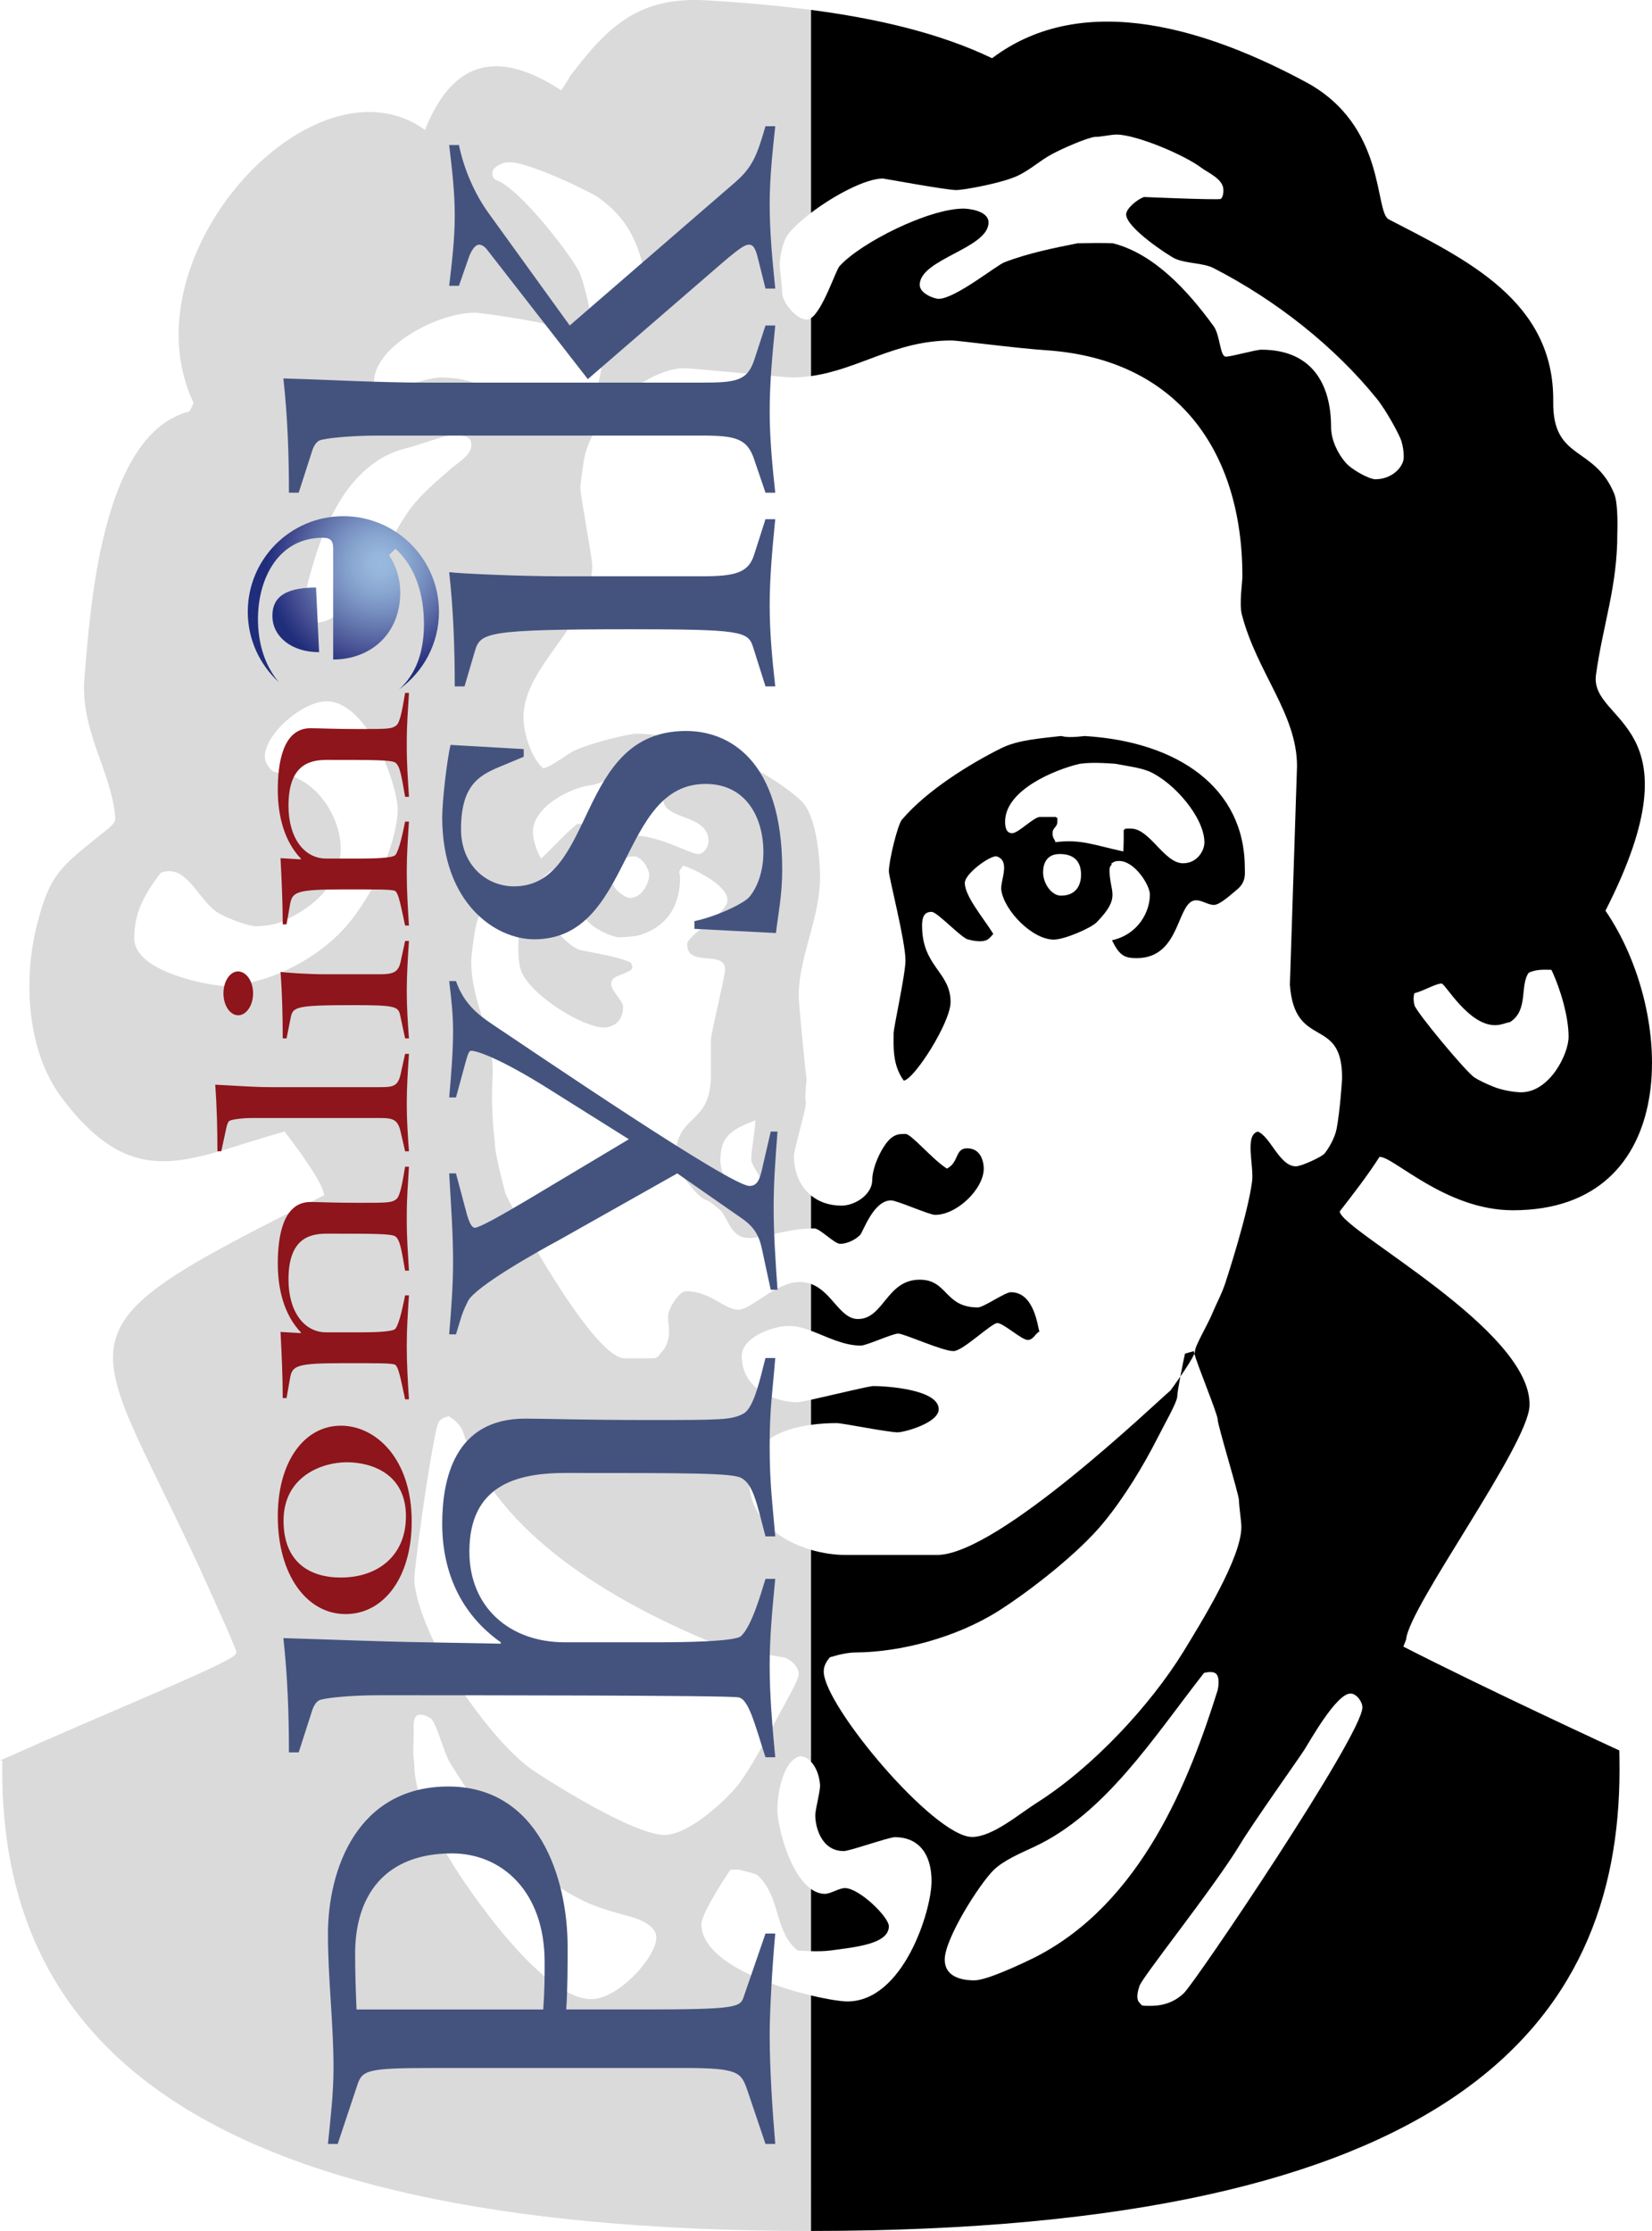 <?xml version="1.0" encoding="utf-8"?>
<!-- Generator: Adobe Illustrator 15.0.2, SVG Export Plug-In . SVG Version: 6.00 Build 0)  -->
<!DOCTYPE svg PUBLIC "-//W3C//DTD SVG 1.1//EN" "http://www.w3.org/Graphics/SVG/1.1/DTD/svg11.dtd">
<svg version="1.1" id="Ebene_1" xmlns="http://www.w3.org/2000/svg" xmlns:xlink="http://www.w3.org/1999/xlink" x="0px" y="0px"
	 width="253.264px" height="342px" viewBox="0 0 253.264 342" enable-background="new 0 0 253.264 342" xml:space="preserve">
<g>
	<g>
		<path fill="#DADADA" d="M125.719,134.466c0-1.922-0.267-6.14-1.381-9.141c-0.402-1.083-0.912-2.012-1.563-2.612
			c-4.958-4.565-16.245-10.238-25.249-10.238c-0.908,0-6.562,1.273-9.384,2.557c-0.861,0.354-3.581,2.495-4.844,2.759
			c-1.851-1.5-3.051-5.493-3.051-7.799c0-8.065,10.55-14.227,10.55-23.403c0-0.888-1.822-10.815-1.822-11.704
			c0-0.887,0.323-2.729,0.502-4.103c1.006-6.961,9.597-14.338,15.506-14.338c0.908,0,15.461,1.419,16.371,1.419
			c1.036,0,2.024-0.083,2.984-0.215v-8.888c-0.209,0.142-0.417,0.236-0.621,0.236c-1.635,0-3.818-2.616-3.818-4.255
			c0-0.887-0.363-3.369-0.363-4.256c0-0.885,0.398-3.385,1.264-4.539c0.769-1.012,2.041-2.178,3.539-3.319V1.517
			c-5.422-0.711-10.815-1.149-15.886-1.457c-10.51-0.64-15.194,3.928-20.975,11.5l-1.417,2.303
			c-10.246-6.707-16.856-4.093-20.907,6.056C48.14,7.613,18.991,39.238,29.68,61.765l-0.614,1.3
			c-13.58,3.412-15.23,30.462-16.115,40.724c-0.721,8.274,4.23,14.564,4.724,21.632c0.064,0.901-1.436,1.873-2.021,2.353
			c-6.276,5.099-7.962,6.05-9.979,13.959c-2.109,8.244-1.659,19.296,3.804,26.563c11.279,15.017,19.552,9.176,34.157,5.166
			c1.463,1.939,5.853,7.678,6.056,9.762c-44.324,22.18-35.887,19.496-17.311,61.07c0.466,1.045,3.835,8.435,3.852,8.967
			c0.012,0.527-1.108,1.035-1.455,1.233c-3.861,2.184-18.658,8.203-34.776,15.389h0.369c-0.017,0.476-0.032,0.952-0.032,1.431
			C0.337,310.353,26.004,342,124.311,342c0.009,0,0.018,0,0.027,0v-36.103c-6.782-1.619-16.807-5.351-16.807-10.963
			c0-1.682,4.325-8.192,4.466-8.321h1.229c1.414,0.331,2.124,0.487,2.846,0.806c3.688,3.283,2.575,8.794,6.252,11.598
			c0,0,0.892,0.071,2.015,0.097v-9.534c-3.315-2.335-5.166-9.642-5.166-12.198c0-1.864,0.662-7.397,3.459-8.157
			c0.631-0.004,1.216,0.316,1.707,0.843v-32.482c-4.836-1.41-9.531-4.819-9.531-10.919c0-5.617,4.934-7.618,9.531-8.246v-3.845
			c-1.063,0.233-1.848,0.389-2.076,0.389c-3.408,0-8.548-1.993-8.548-7.092c0-2.792,4.593-4.61,7.276-4.61
			c1.086,0,2.202,0.316,3.347,0.742v-7.174c-0.515-0.187-1.077-0.302-1.71-0.302c-3.73,0-7.41,4.248-9.459,4.248
			c-2.09,0-4.274-2.836-8.003-2.836c-0.911,0-2.236,1.96-2.599,3.072c-0.318,1.018,0.008,2.071,0.008,3.136
			s-0.418,2.387-1.009,2.961c-0.502,0.489-0.582,1.117-1.495,1.117h-4.317c-5,0-18.002-24.334-18.273-25.31
			c-0.682-2.438-1.599-6.43-1.599-7.316c0-0.886-0.681-4.796-0.363-10.468c0.319-6.473-3.273-11.25-3.273-17.721
			c0-0.887,0.412-4.303,0.87-6.072c0.542-2.042,2.711-3.6,4.023-2.953c0.467,0.233,2.38,3.261,2.38,4.768
			c0,0.887-0.287,4.316,0.486,5.957c1.727,3.723,9.43,8.406,12.611,8.406c0.957,0,2.91-0.576,2.91-3.191
			c0-0.885-1.818-2.483-1.818-3.368c0-1.464,1.22-1.169,2.931-2.205c0,0,0.683-0.346,0-1.243c-2.456-1-4.972-1.301-7.519-1.832
			c-2.545-0.533-7.055-6.557-7.055-9.259c0-0.934,2.549-3.728,4.729-3.728c0.908,0,0.626,0.474,0.626,0.474
			c-0.494,2.445,1.123,6.969,3.31,8.652c1.315,1.02,3.341,1.872,4.249,1.872c0.91,0,2.561-0.188,2.971-0.31
			c4.956-1.458,6.305-5.367,6.305-8.734c0-1.152-0.464-0.725,0.493-1.944c0.974,0.267,6.782,2.785,6.782,5.312
			c0,1.995-6.18,5.319-6.18,6.737c0,3.681,5.816,0.756,5.816,3.902c0,0.889-2.181,9.886-2.181,10.773v5.408
			c0,7.933-5.458,5.669-5.458,12.899c0,1.462,3.361,5.69,4.496,6.134c1.094,0.4,1.616,1.011,2.521,1.765
			c0.749,0.963,0.633,1.075,1.414,2.382c1.248,2.073,2.896,1.894,4.41,1.607c3.504-0.648,5.215-1.233,7.968-1.295v-5.062
			c-1.689-1.384-2.618-3.567-2.618-6.063c0-0.885,1.815-7.093,1.815-7.979c0-0.889,0.009-0.49-0.09-0.876
			c0.09-1.089,0.096-2.169,0.23-2.832c-0.129-0.309-1.23-11.896-1.23-12.783c0-3.354,0.998-6.641,1.892-9.979
			C125.062,140.043,125.719,137.303,125.719,134.466z M58.426,133.518c-1.312,2.775-3.141,5.896-5.23,8.331
			c-5.048,5.852-13.237,9.285-18.97,9.285c-1.5,0-13.641-1.952-13.641-7.27c0-3.325,0.994-6.137,4.075-10.071
			c4.048-1.532,5.702,4.376,8.932,6.238c2,1.109,4.792,1.968,5.701,1.968c0.913,0,2.795-0.203,3.979-0.729
			c5.59-2.493,8.962-6.317,8.962-11.238c0-4.478-3.473-10.994-10.023-11.66c-0.59-0.043-1.615-1.372-1.615-2.35
			c0-3.546,5.816-8.51,9.457-8.51c6.276,0,10.913,12.678,10.913,16.668C60.966,126.44,59.91,130.379,58.426,133.518z M90.613,306.46
			c-7.64,0-19.436-17.686-21.486-21.145c-2.133-3.591-5.525-9.705-5.601-14.563c-0.221-2.918-0.221-0.656-0.1-4.955
			c0-0.715-0.244-2.896,0.853-2.93c0.761-0.024,1.064,0.163,1.643,0.485c1.005,0.563,1.989,5.131,3.149,7.013
			c5.048,8.164,11.885,17.318,21.251,21.438c1.688,0.711,3.568,1.275,5.434,1.765c1.862,0.485,4.865,1.41,4.865,3.494
			C100.621,299.905,94.936,306.46,90.613,306.46z M108.147,251.375c3.046,1.286,11.599,2.646,11.962,2.693
			c0.772,0.132,2.336,1.235,2.336,2.57c0,0.884-1.977,4.294-3.158,6.463c-1.686,3.105-3.389,6.65-5.709,9.961
			c-1.65,2.364-8.109,8.563-12.048,8.22c-5.55-0.478-19.293-9.5-20.143-10.119c-4.461-3.254-9.573-10.224-12.256-14.568
			c-2.002-3.284-5.619-10.599-5.619-14.676c0-0.887,1.807-15.546,3.414-22.911c0.318-1.447,0.709-1.523,1.842-1.914
			c1.251,0.74,1.966,1.588,2.285,2.605C76.053,235.171,94.277,245.526,108.147,251.375z M72.245,68.504
			c-0.104,1.281-2.312,2.656-2.962,3.222c-2.121,1.846-4.668,3.972-6.395,6.279c-2.958,4.034-4.601,8.962-7.783,12.773
			c-2.547,3.016-4.505,4.676-6.689,4.676c-0.91,0-1.053-0.85-1.053-0.85c-0.398-1.488-0.43-2.528-0.43-3.416
			c0-0.886,0.276-1.882,0.487-2.678c1.826-6.852,5.573-17.469,14.78-19.782c2.265-0.567,6.044-2,6.954-2
			c0.908,0,2.113-0.026,2.698,0.436C72.146,67.395,72.305,67.779,72.245,68.504z M67.513,57.864c-0.909,0-3.931,0.682-5.574,1.497
			c-1.112,0.55-3.054,3.388-3.8,2.373c-0.777-1.053-0.809-2.274-0.809-3.163c0-5.405,9.641-10.635,15.462-10.635
			c0.905,0,6.582,0.845,9.855,1.508c1.775,0.355,4.877,1.681,5.786,1.681c1.319,0,2.001-1.551,2.001-3.012
			c0-0.888-0.713-3.896-1.459-6.031c-0.729-2.098-9.33-13.37-12.981-14.507c-0.391-0.235-0.479-0.522-0.502-0.93
			c-0.017-0.447,0.079-0.646,0.502-1.039c0.813-0.58,1.343-0.724,2.253-0.724c2.865,0,12.352,4.549,13.582,5.457
			c4.168,3.059,5.763,6.216,7.046,11.462c0.362,1.472,0.101,2.857-0.171,3.874c-0.411,1.419-1.355,2.948-2.221,3.969
			c-0.908,1.063-2.795,1.958-3.386,3.156c-1.185,2.349-0.614,5.396-2.069,7.124c-2.861,3.459-4.78,3.614-7.507,3.614
			C77.38,63.539,76.336,57.864,67.513,57.864z M96.617,137.657c-0.908,0-2.959-1.605-2.91-3.013
			c0.049-1.419,1.363-3.371,3.457-3.371c1.315,0,2.384,2.128,2.364,2.836C99.484,135.551,98.301,137.657,96.617,137.657z
			 M106.983,130.919c-1.093,0-6-2.836-9.819-2.836c-2.186,0-6.004,1.771-6.551,1.771c-0.909,0-0.857-0.408-1.269-0.857
			c0.38-0.815,0.723-1.091,0.723-1.977c0-0.887-0.312-0.408-0.599-0.722h-0.977c-2.125,1.743-3.932,3.859-5.546,5.329
			c-0.861-1.515-1.247-3.191-1.247-4.077c0-3.899,5.801-6.825,8.894-7.177c1.185-0.135,2.022-0.8,2.931-0.8
			c0.91,0,2.728,0.708,3.641,0.708c0.136,0,4.545,0.665,4.545,2.305c0,3.193,6.914,2.128,6.914,6.382
			C108.623,129.854,107.893,130.919,106.983,130.919z M116.628,182.663c-0.338,0.389-0.366,0.383-1.276,0.383
			c-2.639,0-4.911-2.303-4.911-5.141c0-3.591,1.476-4.682,5.386-6.17c-0.294,3.354-0.637,4.378-0.656,5.996
			c-0.012,0.887,1.455,2.438,1.432,3.324C116.602,181.054,117.047,182.185,116.628,182.663z"/>
		<path d="M170.479,144.141c1.179,2.461,2.031,2.736,3.804,2.736c6.865,0,6.052-8.866,9.097-8.866c0.91,0,1.819,0.712,2.727,0.712
			c0.91,0,2.666-1.638,3.479-2.304c1.506-1.197,1.252-2.532,1.252-3.371c0-12.28-10.271-19.372-24.562-20.215
			c-2.935,0.356-3.269,0-3.644,0c-2.927,0.356-6.53,0.553-9.17,1.882c-4.546,2.262-11.331,6.382-15.198,10.948
			c-0.639,0.755-1.994,6.233-1.994,7.916c0,0.887,2.553,10.745,2.546,13.655c0,2.095-1.819,10.282-1.819,11.169
			c0,1.817-0.238,4.846,1.563,7.255c1.603-0.208,7.169-8.893,7.169-12.042c0-4.654-4.369-5.41-4.369-11.703
			c0-1.153,0.23-2.128,1.458-2.128c0.91,0,4.768,4.256,5.688,4.25c0,0,1.943,0.586,2.9-0.006c0.408-0.255,0.87-0.867,0.87-0.867
			c-1.522-2.451-4.362-5.771-4.362-7.809c0-1.42,3.837-4.212,4.864-4.081c2.218,0.701,0.542,3.749,0.726,5.169
			c0.455,3.19,4.777,7.6,8.046,7.6c1.596,0,5.677-1.738,6.594-2.672c3.82-3.944,1.954-4.508,1.954-7.967
			c0-0.887,0.367-0.53,0.32-1.115c0.23,0.051,0.23-0.303,1.138-0.303c2.409,0,4.73,3.723,4.73,5.142
			C176.284,139.828,174.474,143.246,170.479,144.141z M162.642,137.301c-1.452,0-2.729-1.905-2.729-3.546
			c0-0.664,0.097-2.836,2.553-2.836c2.13,0,3.269,1.064,3.269,3.19C165.733,135.264,165.28,137.301,162.642,137.301z
			 M173.373,127.02c-0.909,0-0.782-0.054-1.101,0.243c0.008,0.996,0.008,2.063-0.063,3.263c-4.513-0.986-6.539-1.914-10.414-1.422
			c-0.063-0.491-0.431-0.491-0.431-1.376c0-0.886,0.735-0.886,0.735-1.773s0.047-0.408-0.248-0.715h-2.441
			c-0.907,0.004-3.315,2.488-4.226,2.488c-0.909,0-1.094-0.886-1.094-1.773c0-4.831,7.601-7.975,11.444-8.865
			c1.147-0.151,2.488-0.228,5.486,0c1.841,0.357,3.787,0.593,5.159,1.168c3.811,1.683,8.467,7.076,8.467,10.888
			c0,1.242-1.091,3.191-3.275,3.191C178.469,132.337,176.284,127.02,173.373,127.02z M124.337,299.114v-9.534
			c0.65,0.456,1.351,0.742,2.111,0.742c0.909,0,2.182-0.882,3.09-0.882c2.181,0,6.731,4.432,6.731,5.85
			c0,2.747-5.18,3.202-8.928,3.713C126.444,299.124,125.305,299.135,124.337,299.114z M215.148,252.424l0.424-1.108
			c0.422-5.016,18.698-29.714,18.915-35.818c0.412-11.626-28.867-26.862-29.099-29.788c2.114-2.72,4.242-5.464,6.1-8.362
			c2.106-0.111,10.103,8.183,20.453,8.183c25.947,0,24.96-30.202,14.188-45.923c14.847-29.109-2.498-28.631-1.452-36.171
			c1.061-7.699,3.3-13.54,3.27-21.723c0,0,0.184-4.41-0.472-6.014c-3.028-7.424-9.465-5.031-9.354-14.11
			c0.2-15.444-13.332-21.814-25.205-27.957c-2.258-1.166-0.287-14.36-12.719-21.05c-14.506-7.805-33.873-14.382-48.107-3.657
			c-8.232-3.965-18.041-6.132-27.752-7.408v31.111c3.55-2.705,8.397-5.264,11.023-5.264c0.137,0,9.681,1.773,11.276,1.773
			c0.907,0,5.979-0.874,8.658-1.894c2.051-0.752,3.797-2.336,5.433-3.309c1.954-1.155,6.283-2.952,7.192-2.952
			c0.907,0,2.359-0.354,3.269-0.354c2.911,0,10.23,3.012,13.045,5.129c1.029,0.768,3.325,1.696,3.325,3.38
			c0,0.887-0.248,1.224-0.415,1.368c-0.94,0.164-11.746-0.304-11.746-0.304c-1.061,0.346-2.75,1.774-2.75,2.661
			c0,2.084,6.618,6.399,7.527,6.798c1.683,0.753,4.242,0.624,5.838,1.422c9.679,4.966,18.61,12.063,25.061,20.04
			c1.499,1.863,3.525,5.638,3.773,6.494c0.254,0.892,0.357,1.595,0.357,2.483c0,1.417-1.723,3.369-4.361,3.369
			c-0.908,0-3.597-1.437-4.544-2.544c-1.277-1.463-2.234-3.571-2.234-5.436c0-6.647-2.958-11.88-10.686-11.88
			c-0.907,0-4.543,1.064-5.453,1.064c-0.909,0-0.853-3.278-1.873-4.681c-4.059-5.57-9.18-11.105-15.43-12.695
			c-0.344,0.001-1.029-0.102-5.423,0c-3.612,0.707-7.671,1.54-11.22,2.915c-1.181,0.441-7.567,5.597-10.07,5.597
			c-0.735,0-2.91-0.842-2.91-2.129c0-3.986,10.548-5.584,10.548-9.574c0-1.906-3.365-2.128-3.819-2.128
			c-5.326,0-15.691,5.171-19.012,8.808c-0.572,0.596-2.535,6.732-4.379,7.978v8.888c7.389-1.022,12.878-5.46,21.574-5.46
			c0.909,0,9.879,1.197,14.56,1.506c20.008,1.376,29.998,15.429,29.998,34.665c0,0.89-0.502,4.126-0.094,5.811
			c2.318,8.953,8.467,15.248,8.467,23.271l-1.093,33.509c0.726,10.055,7.998,4.703,7.998,14.19c0,0.885-0.365,5.396-0.82,7.83
			c-0.271,1.462-1.214,3.048-1.85,3.846c-0.368,0.484-3.509,1.974-4.419,1.974c-2.503,0-3.947-4.674-5.845-5.32
			c-2.041,0.567-0.549,5.231-0.86,7.634c-0.639,4.954-3.789,14.643-4.124,15.643c-0.599,1.774-1.282,2.944-1.833,4.275
			c-0.86,2.125-2.8,5.254-2.8,6.14c0,0.078-0.038,0.2-0.093,0.34c0.501,1.885,3.571,9.267,3.571,10.084
			c0,0.887,3.269,11.523,3.269,12.414c0,0.888,0.367,3.191,0.367,4.078c0,4.74-6.125,14.586-8.852,19.063
			c-5.135,8.334-13.946,17.797-22.494,23.211c-2.743,1.737-6.811,5.247-9.945,5.247c-5.821,0-22.734-20.172-22.734-25.355
			c0-0.893,0.402-1.532,0.944-2.19c1.547-0.466,2.875-0.737,3.964-0.737c6.775-0.045,15.316-2.23,21.863-6.354
			c4.958-3.148,12.375-8.962,16.105-13.529c3.182-3.856,6.118-8.702,8.343-13.088c1.004-1.996,2.981-5.422,2.981-6.306
			c0-0.394,0.22-1.686,0.471-3.018c-0.808,1.171-1.524,2.146-1.524,2.146c-2.121,1.756-26.298,25.038-35.666,25.2h-14.181
			c-1.611,0-3.439-0.256-5.249-0.784v32.482c0.767,0.819,1.299,2.148,1.381,3.594c0.05,0.882-0.729,3.721-0.729,4.608
			c0,1.861,0.956,5.496,4.365,5.496c0.912,0,6.914-2.13,7.824-2.13c3.771,0,5.637,2.707,5.637,6.74
			c0,4.524-4.322,18.441-12.915,18.441c-0.93,0-3.021-0.313-5.564-0.919V342c98.285-0.006,123.947-31.651,123.947-70.686
			c0-0.479-0.015-2.497-0.032-2.973C248.252,268.342,228.153,259.076,215.148,252.424z M216.847,152.261
			c1.572-0.418,3.255-1.487,4.162-1.487c0.542,0,4.092,6.383,8.183,6.383c0.917,0,1.609-0.35,2.305-0.475
			c2.878-1.802,1.459-5.655,2.878-7.571c1.197-0.55,2.455-0.464,3.469-0.437c1.388,2.914,2.633,7.197,2.633,10.255
			c0,2.662-2.911,8.516-7.282,8.516c-0.907,0-2.885-0.285-4.249-0.86c-1.141-0.444-2.329-1.034-2.918-1.423
			c-1.317-0.867-8.925-10.029-9.18-11.065C216.553,152.936,216.847,152.261,216.847,152.261z M158.557,300.108
			c-1.633,0.802-7.216,3.478-9.177,3.478c-0.997,0-4.546-0.088-4.546-3.19c0-3.192,5.279-11.514,7.471-13.692
			c1.589-1.55,4.141-2.603,6.229-3.582c10.916-5.092,18.26-16.696,26.051-26.667c0,0,1.107-0.303,1.676,0.01
			c0.934,0.507,0.415,2.636,0.415,2.636C182.393,272.743,175.072,291.776,158.557,300.108z M181.49,305.553
			c-2.225,2.134-4.824,1.937-5.731,1.937c-0.91,0-0.735-0.173-1.07-0.482c-0.717-0.672-0.017-2.49-0.017-2.49
			c-0.007-0.882,11.388-15.073,15.432-21.765c1.914-3.191,9.097-13.305,9.822-14.455c0.917-1.421,4.938-8.683,7.122-8.683
			c0.9,0,1.817,1.236,1.817,2.125C208.865,265.949,183.293,303.829,181.49,305.553z M183.104,207.503
			c-0.288,0.742-1.268,2.243-2.146,3.52c0.313-1.669,0.674-3.403,0.71-3.517l1.361-0.382
			C183.028,207.197,183.06,207.336,183.104,207.503z M133.718,180.921c0-2.263,1.826-5.877,3.19-6.677
			c0.59-0.354,0.997-0.416,1.907-0.416c0.907,0,4.081,3.872,6.354,5.317c1.873-0.954,1.221-3.111,3.087-3.111
			c2.55,0,2.56,2.888,2.56,3.111c0,3.104-4.091,7.092-7.457,7.092c-0.909,0-5.844-2.221-6.754-2.221
			c-2.727,0-4.289,4.854-4.741,5.299c-0.823,0.84-2.142,1.364-3.051,1.364c-0.908,0-3.094-2.37-4.003-2.37
			c-0.166,0-0.314,0.009-0.472,0.013v-5.062c1.191,0.976,2.758,1.559,4.659,1.559C131.173,184.82,133.718,183.045,133.718,180.921z
			 M146.206,207.12c-1.636,0.049-7.591-2.685-8.501-2.685c-0.909,0-4.841,1.843-5.748,1.843c-2.679,0-5.216-1.383-7.62-2.274v-7.174
			c3.219,1.163,4.417,5.373,7.198,5.373c3.962,0,4.367-6.029,9.465-6.029c4.313,0,3.771,4.251,8.905,4.251
			c0.91,0,4.162-2.333,5.072-2.333c3.644,0,4.107,5.408,4.378,6.037c-0.639,0.261-0.902,1.282-1.803,1.282
			c-0.909,0-3.739-2.589-4.649-2.589C151.996,202.822,147.648,207.079,146.206,207.12z M128.267,218.16
			c-1.182,0-2.541,0.068-3.929,0.26v-3.845c3.189-0.697,8.883-2.095,9.564-2.095c1.914,0,10.009,0.49,10.009,3.55
			c0,2.13-5.416,3.591-6.372,3.545C135.584,219.476,129.172,218.16,128.267,218.16z"/>
	</g>
	<g>
		<path fill="#44537E" d="M117.356,328.663l-2.777-8.224c-0.961-2.777-1.389-3.418-9.613-3.418H66.3
			c-10.041,0-10.788,0.32-11.536,2.67l-2.991,8.972h-1.496c0.428-4.165,0.854-7.903,0.854-11.642c0-6.836-0.854-13.672-0.854-20.508
			c0-9.934,4.486-22.645,18.479-22.645c13.779,0,18.265,13.992,18.265,24.566c0,2.991,0,6.302-0.213,9.613h11.536
			c14.74,0,15.167-0.32,15.701-2.029l3.312-9.613h1.495c-0.427,4.593-0.854,11.749-0.854,15.488c0,5.447,0.427,11.642,0.854,16.769
			H117.356z M83.283,308.048c0.214-3.098,0.214-4.913,0.214-7.263c0-10.896-6.623-16.663-14.206-16.663
			c-10.254,0-14.847,6.409-14.847,15.381c0,3.098,0.106,5.875,0.213,8.545H83.283z M117.356,269.384
			c-1.603-4.913-2.563-8.973-4.166-9.186c-2.136-0.321-42.404-0.321-55.115-0.321c-4.486,0-8.331,0.428-9.079,0.748
			c-0.534,0.214-0.961,0.961-1.175,1.709l-2.029,6.302h-1.496c0-5.874-0.213-11.749-0.854-17.517
			c7.264,0.213,14.526,0.534,21.79,0.641l11.535,0.214v-0.214c-6.195-4.379-8.972-10.895-8.972-18.158
			c0-6.729,1.815-16.128,12.71-16.128c3.311,0,8.865,0.213,18.692,0.213c11.322,0,12.924,0,14.74-0.961
			c1.709-0.854,2.67-5.768,3.418-8.545h1.495c-0.427,5.447-0.854,7.584-0.854,13.565c0,5.66,0.427,8.651,0.854,13.778h-1.495
			c-1.389-5.341-1.923-8.011-3.739-8.972c-1.495-0.748-8.224-0.748-26.917-0.748c-7.583,0-14.74,1.923-14.74,12.069
			c0,8.438,6.088,13.886,14.633,13.886h14.099c4.166,0,12.07-0.106,12.924-0.961c1.602-1.496,2.991-6.303,3.739-8.759h1.495
			c-0.427,4.486-0.854,8.759-0.854,13.244c0,4.807,0.427,9.507,0.854,14.1H117.356z M118.158,197.716l-1.336-6.194
			c-0.52-2.563-1.559-3.738-3.49-5.021l-9.502-6.622l-18.188,10.254c-3.192,1.709-12.695,7.049-13.883,9.292
			c-0.297,0.642-0.667,1.282-1.039,2.457l-0.816,2.67h-1.04c0.297-3.631,0.594-7.37,0.594-11.108c0-4.379-0.297-8.331-0.594-13.564
			h1.04l1.708,6.408c0.297,0.962,0.668,1.923,1.188,1.923c0.668,0,3.935-1.815,8.241-4.379l15.367-9.187l-12.249-7.69
			c-7.127-4.486-10.914-5.875-11.953-5.875c-0.371,0-0.594,0.961-0.817,1.709l-1.484,5.447h-1.04
			c0.297-3.418,0.594-6.836,0.594-10.254c0-2.563-0.297-5.127-0.594-7.584h1.04c1.188,3.418,3.34,5.127,5.568,6.623
			c7.052,4.7,36.525,24.781,39.42,24.781c1.263,0,1.633-1.067,2.079-3.205l1.188-5.127h1.039c-0.297,3.846-0.594,7.691-0.594,11.537
			c0,4.272,0.296,8.438,0.594,12.71H118.158z M106.461,142.391v-1.175c3.845-0.854,7.797-2.884,8.438-3.739
			c1.175-1.388,2.136-3.845,2.136-6.836c0-5.34-2.67-10.467-8.865-10.467c-13.352,0-11.108,23.819-26.276,23.819
			c-5.875,0-14.099-5.447-14.099-18.692c0-2.563,0.748-8.972,1.281-11.108l11.215,0.641v1.175l-3.845,1.602
			c-2.991,1.282-5.768,2.777-5.768,9.506c0,5.447,3.845,8.758,8.118,8.758c12.71,0,9.292-23.819,26.382-23.819
			c6.409,0,14.74,4.272,14.74,21.255c0,3.952-0.641,6.943-0.961,9.72L106.461,142.391z M117.356,105.223l-1.923-6.088
			c-0.748-2.35-1.923-2.67-18.692-2.67c-22.324,0-23.071,0.534-23.926,3.311l-1.602,5.448h-1.496c0-5.875-0.213-11.75-0.854-17.517
			c1.496,0.213,10.681,0.641,17.303,0.641h21.362c5.234,0,7.264-0.534,8.118-3.418l1.709-5.34h1.495
			c-0.427,4.379-0.854,8.865-0.854,13.245c0,4.272,0.427,8.545,0.854,12.39H117.356z M58.075,66.771
			c-4.486,0-8.331,0.427-9.079,0.748c-0.534,0.213-0.961,0.961-1.175,1.709l-2.029,6.302h-1.496c0-5.875-0.213-11.75-0.854-17.517
			c7.264,0.213,14.526,0.641,21.79,0.641h42.297c5.234,0,7.05-0.213,8.118-3.525l1.709-5.233h1.495
			c-0.427,4.272-0.854,8.758-0.854,13.138c0,4.272,0.427,8.545,0.854,12.497h-1.495l-1.709-5.021
			c-1.068-3.311-2.884-3.738-8.118-3.738H58.075z M117.356,44.234l-1.068-4.272c-0.427-1.816-0.748-2.457-1.495-2.457
			c-0.854,0-2.457,1.388-6.516,4.913L90.119,58.12l-15.381-19.76c-0.213-0.321-0.748-0.854-1.282-0.854
			c-0.427,0-0.961,0.427-1.495,1.709l-1.602,4.593h-1.496c0.427-3.631,0.854-7.156,0.854-10.788c0-3.631-0.427-7.156-0.854-10.788
			h1.496c0.748,3.631,2.35,7.37,4.486,10.36l12.497,17.304l25.421-22.003c2.67-2.35,3.311-4.166,4.593-8.545h1.495
			c-0.427,3.952-0.854,8.011-0.854,11.963c0,4.379,0.427,8.652,0.854,12.924H117.356z"/>
		<path fill="#8D151B" d="M63.116,233.246c0,8.589-4.291,14.19-10.138,14.19c-5.932,0-10.391-5.975-10.391-15
			c0-8.402,4.081-13.88,9.676-13.88C57.605,218.556,63.116,223.598,63.116,233.246z M62.233,232.436
			c0-6.598-5.385-8.277-9.087-8.277s-9.676,2.116-9.676,8.962c0,6.286,3.912,8.714,8.792,8.714
			C57.815,241.834,62.233,238.598,62.233,232.436z M43.344,214.328c0-3.361-0.168-6.784-0.336-10.146l3.113,0.187v-0.124
			c-2.44-2.552-3.534-6.349-3.534-10.519c0-3.983,0.715-9.461,5.006-9.461c1.304,0,3.492,0.125,7.362,0.125
			c4.459,0,5.09,0,5.805-0.561c0.673-0.498,1.052-3.361,1.346-4.979h0.589c-0.168,3.175-0.336,4.419-0.336,7.905
			c0,3.298,0.168,5.041,0.336,8.028h-0.589c-0.547-3.111-0.757-4.668-1.472-5.228c-0.589-0.437-3.239-0.437-10.602-0.437
			c-2.987,0-5.805,1.121-5.805,7.033c0,4.917,2.398,8.092,5.763,8.092h5.553c1.641,0,4.753-0.063,5.09-0.561
			c0.631-0.871,1.178-3.672,1.472-5.104h0.589c-0.168,2.614-0.336,5.104-0.336,7.718c0,2.801,0.168,5.539,0.336,8.216h-0.589
			c-0.631-2.863-1.01-5.229-1.641-5.353c-0.841-0.187-2.062-0.187-7.825-0.187c-7.152,0-7.825,0.373-8.161,2.24l-0.547,3.112H43.344
			z M38.758,171.387c-1.767,0-3.281,0.249-3.576,0.436c-0.21,0.125-0.378,0.56-0.463,0.996l-0.799,3.672h-0.589
			c0-3.423-0.084-6.846-0.336-10.207c2.861,0.125,5.721,0.374,8.582,0.374h16.659c2.061,0,2.776-0.125,3.197-2.054l0.673-3.05h0.589
			c-0.168,2.489-0.336,5.104-0.336,7.655c0,2.49,0.168,4.979,0.336,7.282h-0.589l-0.673-2.925c-0.421-1.929-1.136-2.178-3.197-2.178
			H38.758z M36.487,148.919c1.262,0,2.314,1.494,2.314,3.361s-1.052,3.361-2.272,3.361c-1.262,0-2.271-1.494-2.271-3.361
			S35.267,148.919,36.487,148.919z M62.106,159.188l-0.757-3.548c-0.294-1.369-0.757-1.556-7.362-1.556
			c-8.792,0-9.087,0.311-9.423,1.929l-0.631,3.174h-0.589c0-3.423-0.084-6.846-0.336-10.208c0.589,0.125,4.207,0.374,6.815,0.374
			h8.414c2.061,0,2.86-0.311,3.197-1.992l0.673-3.112h0.589c-0.168,2.552-0.336,5.166-0.336,7.718c0,2.489,0.168,4.979,0.336,7.22
			H62.106z M43.344,141.701c0-3.361-0.168-6.784-0.336-10.146l3.113,0.187v-0.125c-2.44-2.552-3.534-6.349-3.534-10.519
			c0-3.983,0.715-9.461,5.006-9.461c1.304,0,3.492,0.125,7.362,0.125c4.459,0,5.09,0,5.805-0.56
			c0.673-0.498,1.052-3.361,1.346-4.979h0.589c-0.168,3.174-0.336,4.419-0.336,7.904c0,3.299,0.168,5.042,0.336,8.029h-0.589
			c-0.547-3.112-0.757-4.668-1.472-5.229c-0.589-0.436-3.239-0.436-10.602-0.436c-2.987,0-5.805,1.12-5.805,7.033
			c0,4.917,2.398,8.091,5.763,8.091h5.553c1.641,0,4.753-0.063,5.09-0.56c0.631-0.872,1.178-3.672,1.472-5.104h0.589
			c-0.168,2.614-0.336,5.104-0.336,7.718c0,2.801,0.168,5.54,0.336,8.216h-0.589c-0.631-2.863-1.01-5.228-1.641-5.353
			c-0.841-0.187-2.062-0.187-7.825-0.187c-7.152,0-7.825,0.374-8.161,2.241l-0.547,3.112H43.344z"/>
		
			<radialGradient id="SVGID_1_" cx="571.612" cy="168.983" r="18.676" fx="572.099" fy="169.57" gradientTransform="matrix(1.192488e-008 -1 1 1.192488e-008 -111.217 658.47)" gradientUnits="userSpaceOnUse">
			<stop  offset="0" style="stop-color:#99BADF"/>
			<stop  offset="0.098" style="stop-color:#95B5DB"/>
			<stop  offset="0.231" style="stop-color:#89A7D1"/>
			<stop  offset="0.386" style="stop-color:#778FC0"/>
			<stop  offset="0.556" style="stop-color:#5F70A9"/>
			<stop  offset="0.736" style="stop-color:#434C90"/>
			<stop  offset="0.906" style="stop-color:#202D7B"/>
		</radialGradient>
		<path fill="url(#SVGID_1_)" d="M52.641,79.132c8.095,0,14.656,6.562,14.656,14.656c0,4.902-2.415,9.23-6.111,11.891
			c2.538-2.256,3.966-5.815,3.799-10.766c-0.154-4.603-1.665-8.377-4.37-10.794l-0.968,0.987c1.083,1.639,1.713,3.603,1.713,5.713
			c0,6.375-4.551,10.281-10.281,10.281c0-14.441,0-14.417,0-17.063c0-1.063-0.344-1.602-1.59-1.602
			c-6.754,0-9.941,6.164-9.941,12.477c0,3.775,1.087,7.192,3.209,9.674c-2.926-2.68-4.771-6.519-4.771-10.799
			C37.985,85.693,44.546,79.132,52.641,79.132z M41.766,94.616c0.103,2.958,2.875,5.359,7.156,5.359l-0.47-9.905
			C43.203,90.07,41.672,91.913,41.766,94.616z"/>
	</g>
</g>
</svg>
